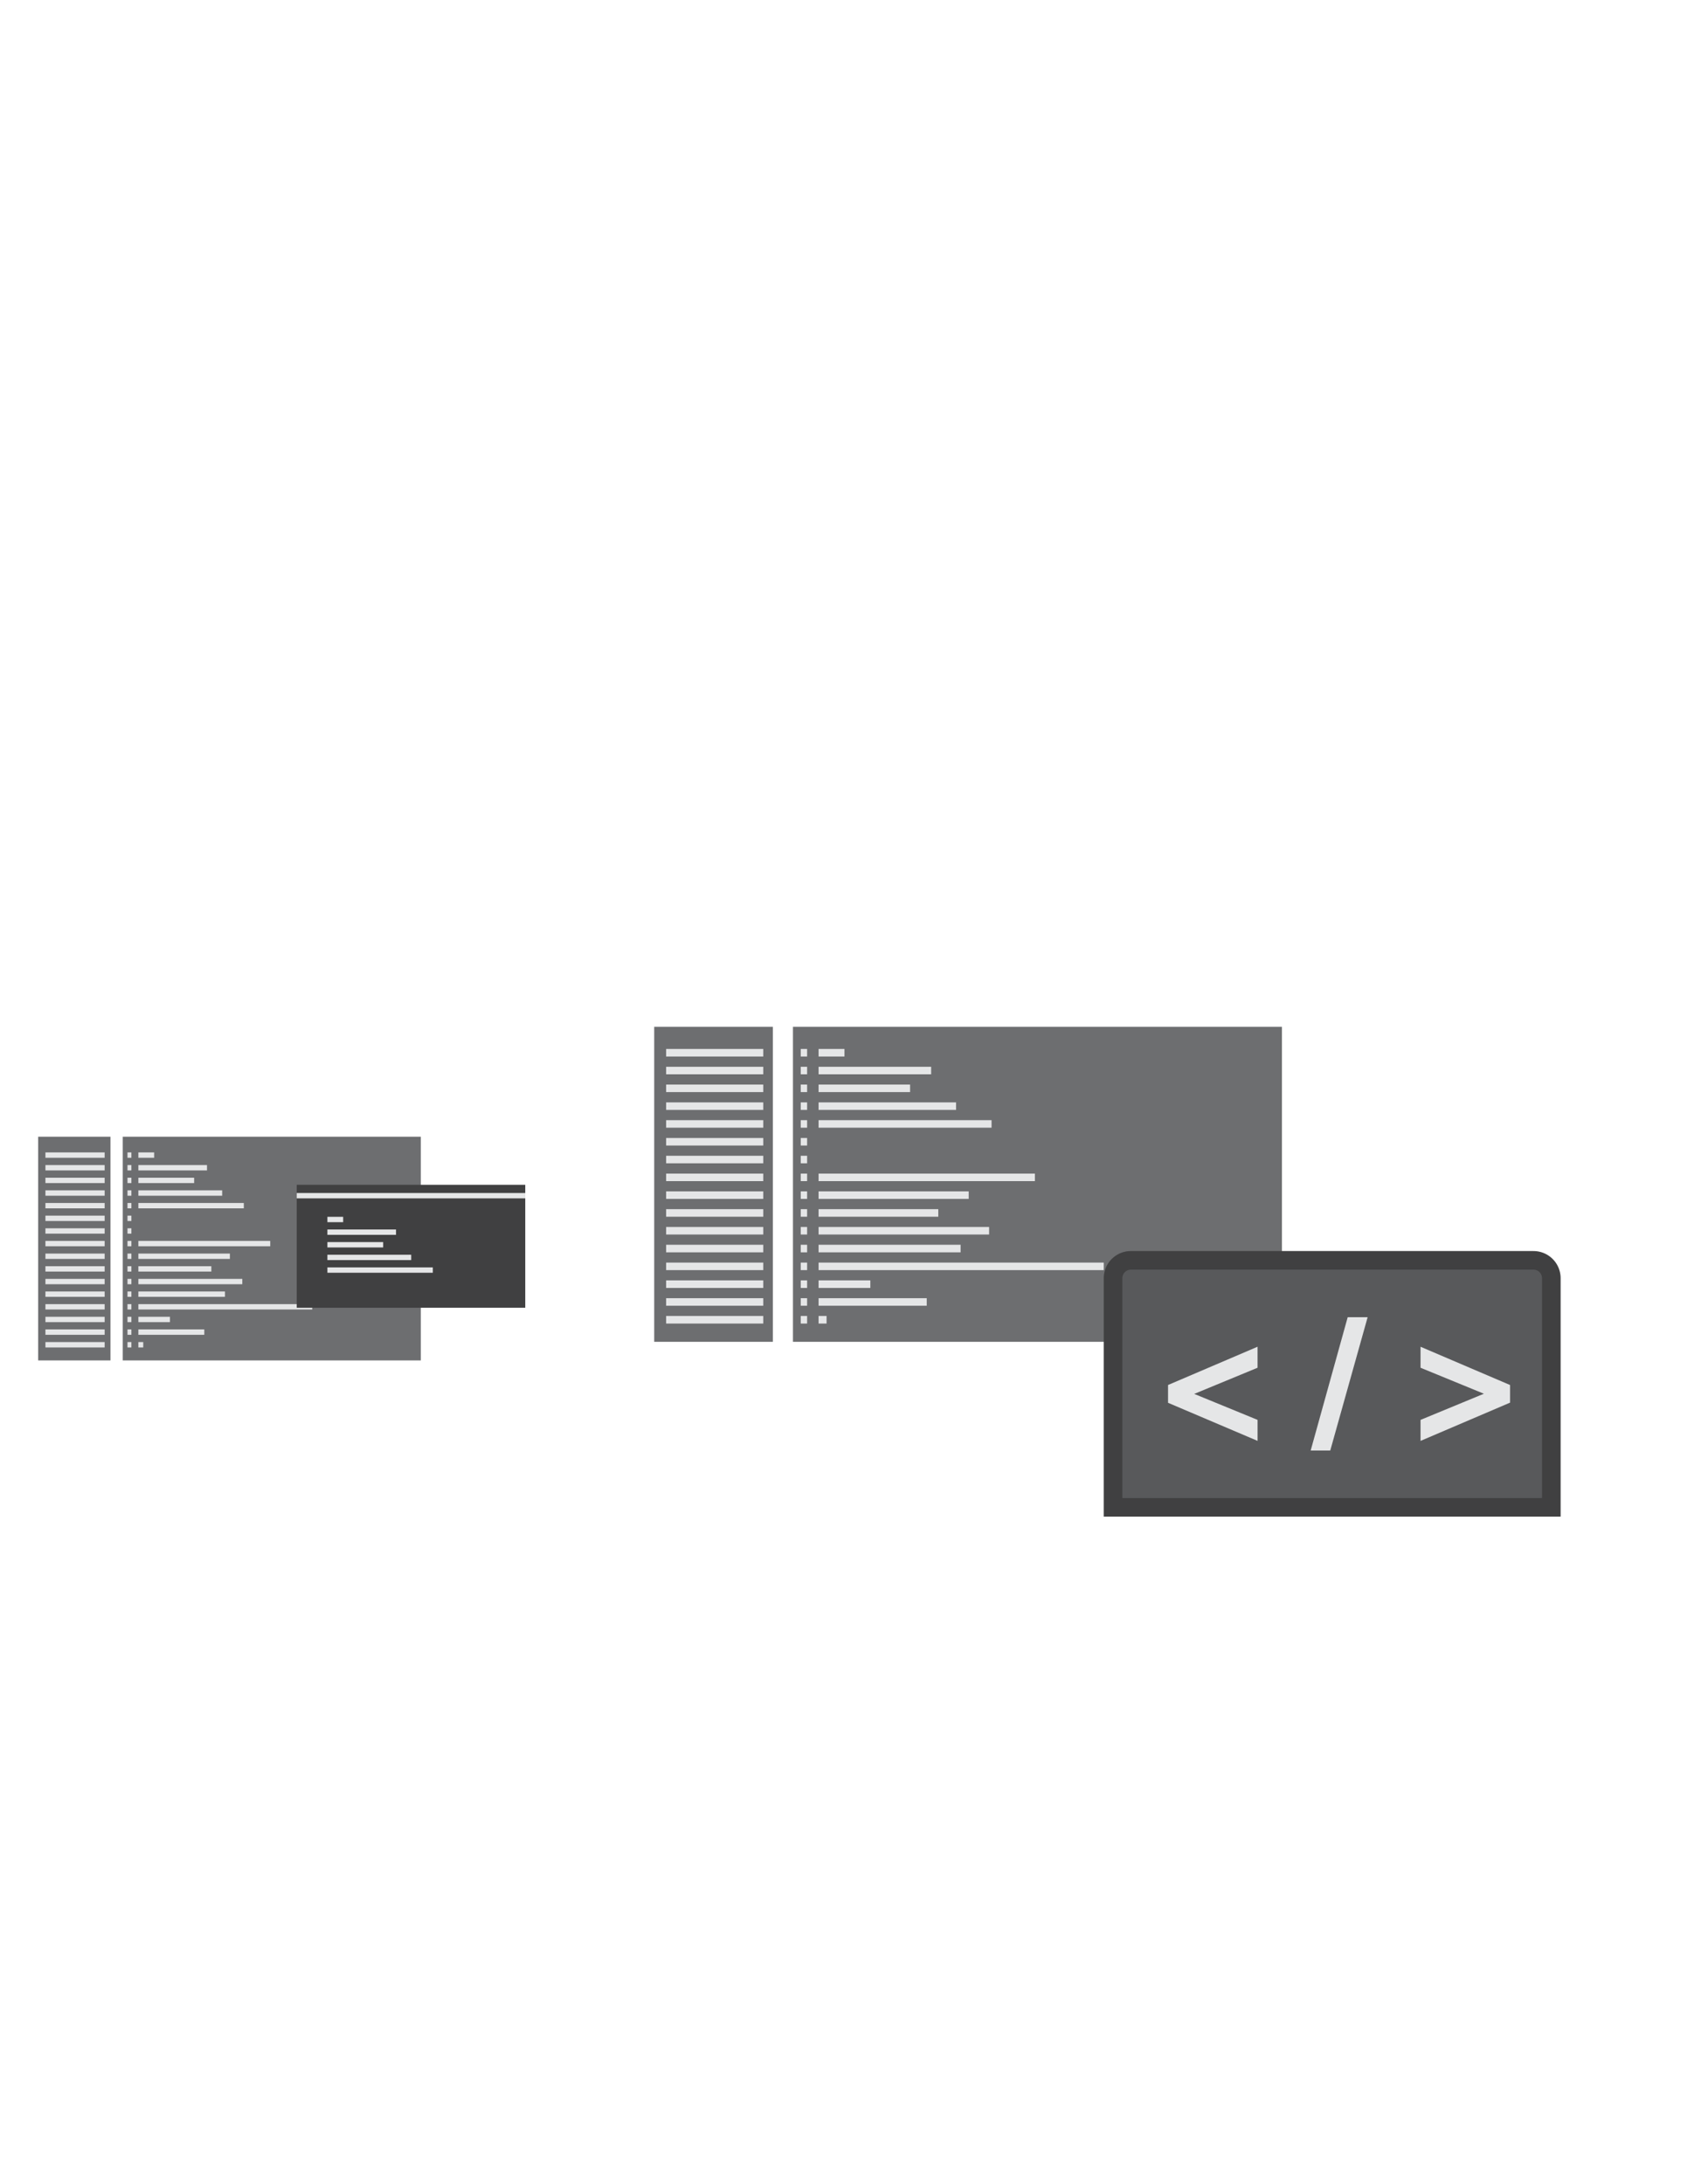 <svg viewBox="0 0 278 357" xmlns="http://www.w3.org/2000/svg" fill-rule="evenodd" clip-rule="evenodd" stroke-linejoin="round" stroke-miterlimit="1.414"><path fill="#6d6e70" fill-rule="nonzero" d="M129.595 167.825h79.917v51.48h-79.917z"/><path d="M250.62 204.47h-65.793a4.436 4.436 0 0 0-4.436 4.438v38.974h74.667v-38.974a4.437 4.437 0 0 0-4.437-4.437" fill="#404041" fill-rule="nonzero"/><path d="M250.62 207.51h-65.793a1.4 1.4 0 0 0-1.397 1.398v35.936h68.588v-35.936a1.4 1.4 0 0 0-1.398-1.398" fill="#58595b" fill-rule="nonzero"/><path fill="#6d6e70" fill-rule="nonzero" d="M106.92 167.825h19.388v51.48H106.92z"/><path fill="#e5e6e7" fill-rule="nonzero" d="M108.866 171.443h15.876v1.233h-15.876zM133.784 171.443h4.23v1.233h-4.23zM130.866 171.443h1.044v1.233h-1.044zM133.783 174.352h18.398v1.232h-18.397zM130.866 174.352h1.044v1.232h-1.044zM133.783 177.262h14.955v1.232h-14.955zM130.866 177.262h1.044v1.232h-1.044zM133.783 180.17h22.47v1.234h-22.47zM130.866 180.17h1.044v1.234h-1.044zM133.783 183.08h28.27v1.233h-28.27zM130.866 183.08h1.044v1.233h-1.044zM130.866 185.99h1.044v1.233h-1.044zM130.866 188.9h1.044v1.233h-1.044zM133.784 191.81h35.355v1.232h-35.356zM130.866 191.81h1.044v1.232h-1.044zM133.783 194.72h24.537v1.23h-24.537zM130.866 194.72h1.044v1.23h-1.044zM133.783 197.628h19.565v1.233h-19.565zM130.866 197.628h1.044v1.233h-1.044zM133.783 200.538h27.868v1.233h-27.867zM130.866 200.538h1.044v1.233h-1.044zM133.783 203.448h23.21v1.232h-23.21zM130.866 203.448h1.044v1.232h-1.044zM133.783 206.357h46.608v1.233h-46.607zM130.866 206.357h1.044v1.233h-1.044zM133.783 209.266h8.46v1.233h-8.46zM130.866 209.266h1.044v1.233h-1.044zM133.783 212.176h17.678v1.232h-17.677zM130.866 212.176h1.044v1.232h-1.044zM133.783 215.085h1.308v1.233h-1.307zM130.866 215.085h1.044v1.233h-1.044zM108.866 174.352h15.876v1.232h-15.876zM108.866 177.262h15.876v1.232h-15.876zM108.866 180.17h15.876v1.234h-15.876zM108.866 183.08h15.876v1.233h-15.876zM108.866 185.99h15.876v1.233h-15.876zM108.866 188.9h15.876v1.233h-15.876zM108.866 191.81h15.876v1.232h-15.876zM108.866 194.72h15.876v1.23h-15.876zM108.866 197.628h15.876v1.233h-15.876zM108.866 200.538h15.876v1.233h-15.876zM108.866 203.448h15.876v1.232h-15.876zM108.866 206.357h15.876v1.233h-15.876zM108.866 209.266h15.876v1.233h-15.876zM108.866 212.176h15.876v1.232h-15.876zM108.866 215.085h15.876v1.233h-15.876zM205.53 223.543l-10.355 4.276 10.354 4.246v3.432l-14.632-6.225v-2.908l14.63-6.254v3.433zM220.26 215.284h3.257l-6.108 21.784h-3.2l6.05-21.784zM232.163 232.066l10.354-4.275-10.354-4.247v-3.432l14.632 6.255v2.88l-14.632 6.253v-3.432z"/><path fill="#6d6e70" fill-rule="nonzero" d="M6.238 185.782h11.818v36.563H6.238zM20.06 185.782h48.717v36.563H20.06z"/><path fill="#e5e6e7" fill-rule="nonzero" d="M7.424 188.352h9.678v.876H7.424zM22.613 188.352h2.58v.876h-2.58zM20.836 188.352h.636v.876h-.636zM22.613 190.418H33.83v.876H22.612zM20.836 190.418h.636v.876h-.636zM22.613 192.484h9.116v.876h-9.117zM20.836 192.484h.636v.876h-.636zM22.613 194.55H36.31v.877H22.614zM20.836 194.55h.636v.877h-.636zM22.614 196.617h17.233v.876H22.614zM20.836 196.617h.636v.876h-.636zM20.836 198.684h.636v.876h-.636zM20.836 200.75h.636v.876h-.636zM22.613 202.816h21.553v.876H22.613zM20.836 202.816h.636v.876h-.636zM22.613 204.883H37.57v.876H22.614zM20.836 204.883h.636v.876h-.636zM22.613 206.95H34.54v.875H22.613zM20.836 206.95h.636v.875h-.636zM22.613 209.016H39.6v.876H22.614zM20.836 209.016h.636v.876h-.636zM22.614 211.082h14.15v.876h-14.15zM20.836 211.082h.636v.876h-.636zM22.613 213.148h28.412v.876H22.613zM20.836 213.148h.636v.876h-.636zM22.613 215.215h5.158v.876h-5.157zM20.836 215.215h.636v.876h-.636zM22.613 217.28H33.39v.877H22.612zM20.836 217.28h.636v.877h-.636zM22.613 219.348h.798v.876h-.797zM20.836 219.348h.636v.876h-.636zM7.424 190.418h9.678v.876H7.424zM7.424 192.484h9.678v.876H7.424zM7.424 194.55h9.678v.877H7.424zM7.424 196.617h9.678v.876H7.424zM7.424 198.684h9.678v.876H7.424zM7.424 200.75h9.678v.876H7.424zM7.424 202.816h9.678v.876H7.424zM7.424 204.883h9.678v.876H7.424zM7.424 206.95h9.678v.875H7.424zM7.424 209.016h9.678v.876H7.424zM7.424 211.082h9.678v.876H7.424zM7.424 213.148h9.678v.876H7.424zM7.424 215.215h9.678v.876H7.424zM7.424 217.28h9.678v.877H7.424zM7.424 219.348h9.678v.876H7.424z"/><path fill="#404041" fill-rule="nonzero" d="M48.496 193.644h37.348v20.096H48.496z"/><path fill="#e5e6e7" fill-rule="nonzero" d="M53.508 198.877h2.578v.875h-2.578zM53.507 200.943h11.215v.875H53.507zM48.496 194.986h37.348v.875H48.496zM53.508 203.01h9.116v.875h-9.116zM53.508 205.076h13.697v.875H53.508zM53.508 207.143H70.74v.875H53.51z"/></svg>